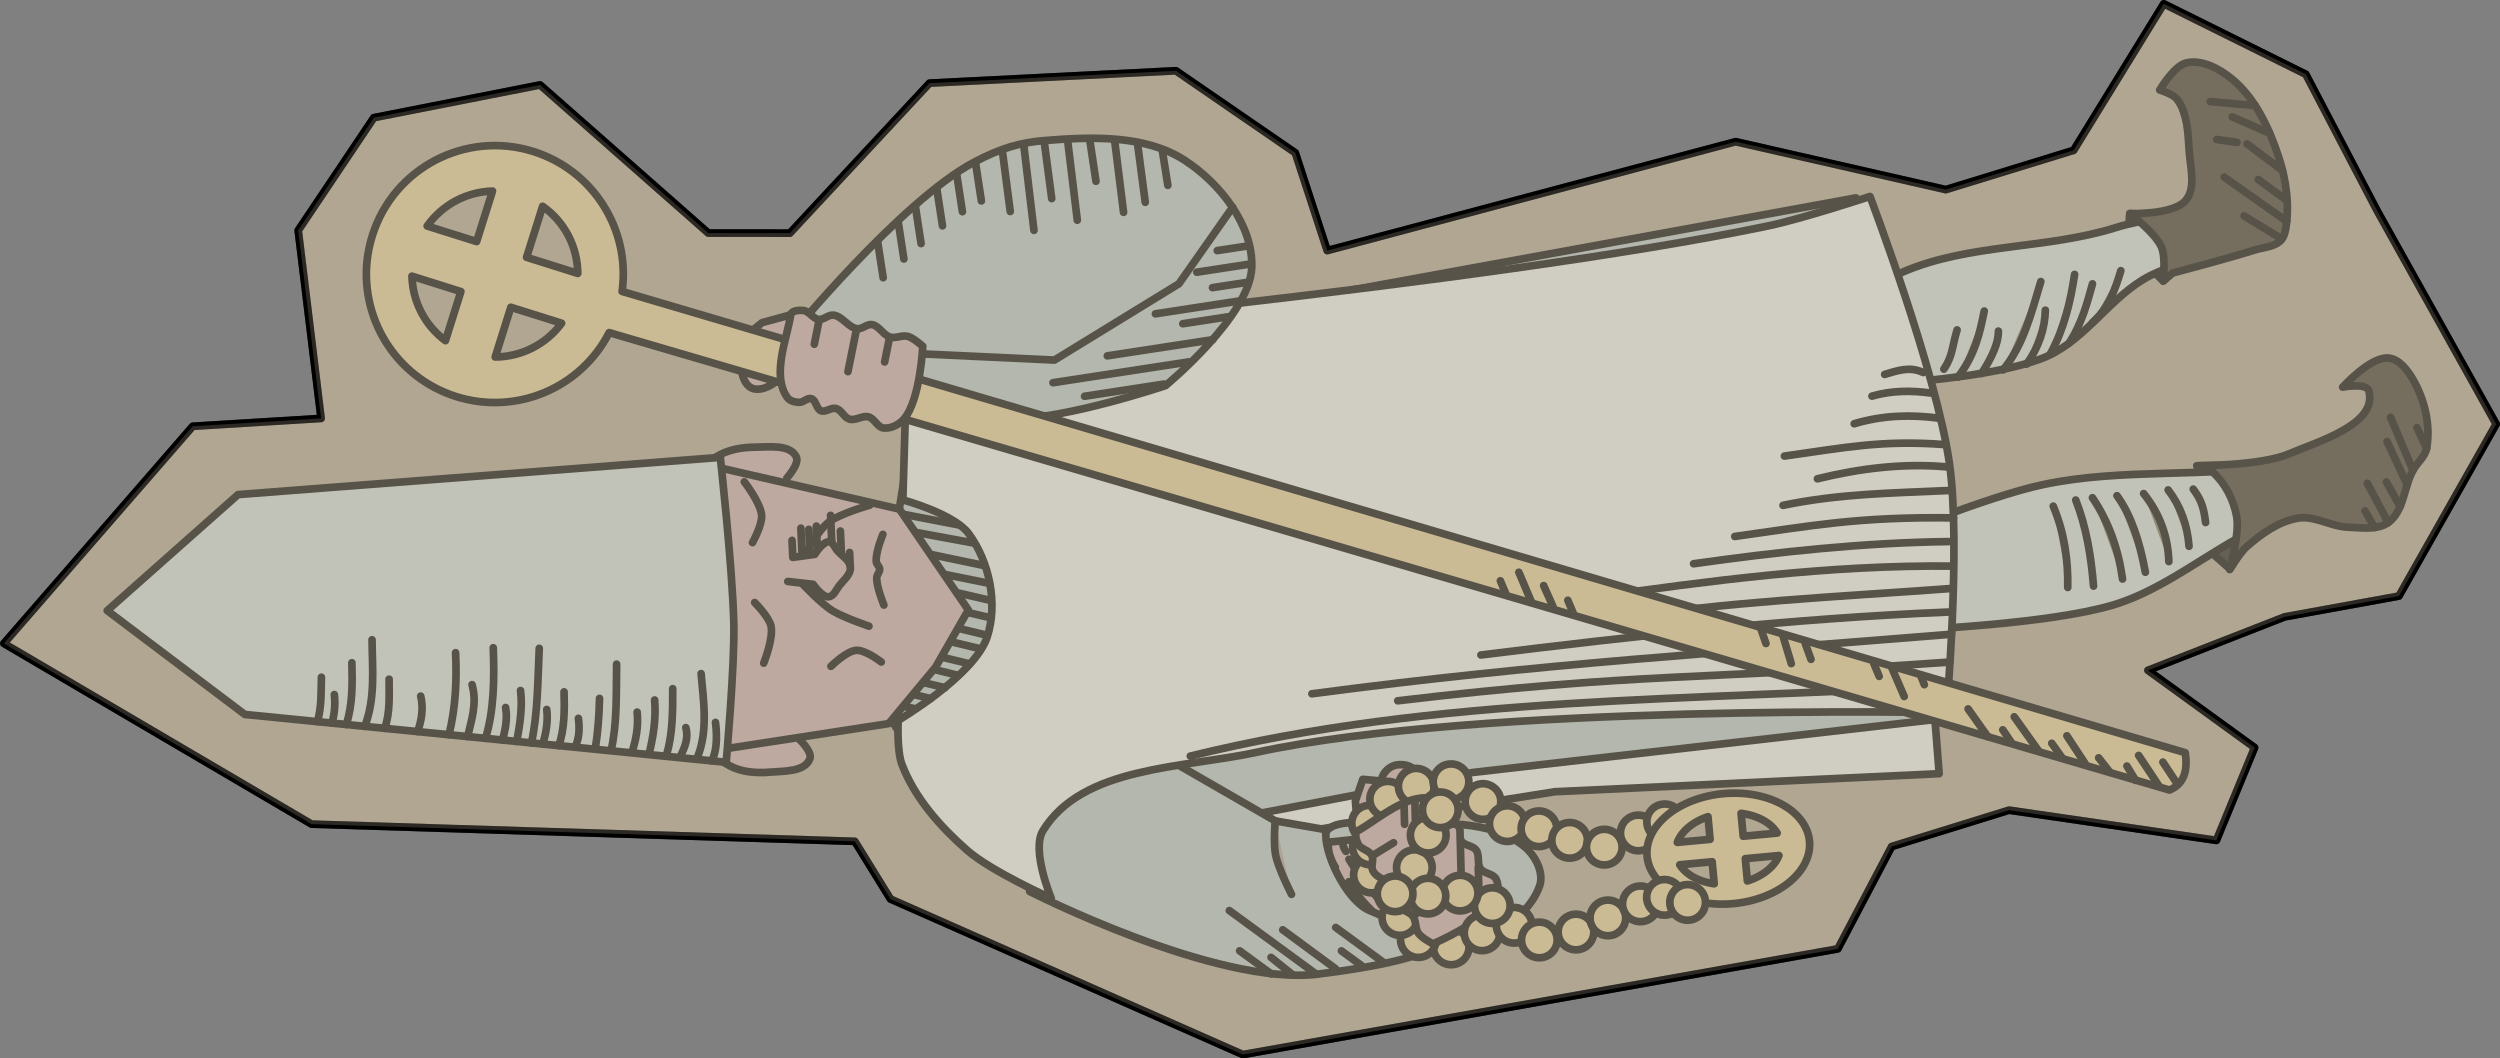 <?xml version="1.0" encoding="UTF-8" standalone="no"?>
<!-- Created with Inkscape (http://www.inkscape.org/) -->

<svg
   width="81.498mm"
   height="34.502mm"
   viewBox="0 0 81.498 34.502"
   version="1.1"
   id="svg5"
   inkscape:version="1.2.2 (b0a8486541, 2022-12-01)"
   sodipodi:docname="dead_exorcist.svg"
   xmlns:inkscape="http://www.inkscape.org/namespaces/inkscape"
   xmlns:sodipodi="http://sodipodi.sourceforge.net/DTD/sodipodi-0.dtd"
   xmlns="http://www.w3.org/2000/svg"
   xmlns:svg="http://www.w3.org/2000/svg">
  <rect x="0" y="0" width="81.498" height="34.502" fill="#808080" stroke="none"/>
  <sodipodi:namedview
     id="namedview7"
     pagecolor="#4d4d4d"
     bordercolor="#666666"
     borderopacity="1.0"
     inkscape:pageshadow="2"
     inkscape:pageopacity="0"
     inkscape:pagecheckerboard="false"
     inkscape:document-units="mm"
     showgrid="false"
     inkscape:zoom="0.56569164"
     inkscape:cx="167.05214"
     inkscape:cy="155.56178"
     inkscape:window-width="956"
     inkscape:window-height="1037"
     inkscape:window-x="960"
     inkscape:window-y="0"
     inkscape:window-maximized="1"
     inkscape:current-layer="layer1"
     inkscape:showpageshadow="2"
     inkscape:deskcolor="#4d4d4d" />
  <defs
     id="defs2" />
  <g
     inkscape:label="Layer 1"
     inkscape:groupmode="layer"
     id="layer1"
     transform="translate(107.205,-107.549)">
    <g
       id="g254552-0"
       transform="rotate(-95.327,-42.23,67.076)">
      <path
         style="opacity:1;fill:#b0a693;fill-opacity:1;stroke:#000000;stroke-width:0.25;stroke-linecap:round;stroke-linejoin:round;stroke-dasharray:none;stroke-opacity:1"
         d="m -97.816,78.363 -5.287,-3.678 -0.329,-3.77 -1.322,-4.601 -2.832,3.228 -2.895,-1.521 1.608,-6.64 -0.825,-3.918 -3.158,-2.058 -1.631,-19.632 6.114,-10.965 1.981,-0.984 2.203,-17.581 6.796,-9.44 6.477,6.786 -0.133,4.191 6.172,-0.174 3.43,2.797 0.559,5.494 -5.317,5.012 -0.249,2.647 4.446,4.988 -0.344,8.034 -3.024,3.626 -3.271,0.741 2.299,13.587 -2.192,6.675 0.889,4.269 4.483,3.369 -2.718,4.397 -4.675,1.916 z"
         id="path251247-0"
         sodipodi:nodetypes="cccccccccccccccccccccccccccccccc" />
      <path
         style="fill:#f0f5f5;fill-opacity:1;stroke:#000000;stroke-width:0.25;stroke-linecap:round;stroke-linejoin:round;stroke-dasharray:none;stroke-opacity:1"
         d="m -102.053,59.307 -5.424,-0.082 0.577,-12.533 -0.888,-13.699 -0.832,-3.292 5.924,-1.078"
         id="path209771-4" />
      <path
         style="fill:#1d1a16;fill-opacity:1;stroke:#000000;stroke-width:0.25;stroke-linecap:round;stroke-linejoin:round;stroke-dasharray:none;stroke-opacity:1"
         d="m -101.715,69.284 0.692,-0.649 2.326,-0.29 0.429,0.25 -0.138,1.839 -1.635,0.44 c -0.537,-0.529 -1.004,-1.119 -1.674,-1.589 z"
         id="path189644-1"
         sodipodi:nodetypes="ccccccc" />
      <path
         style="fill:#d2e0e0;fill-opacity:1;stroke:#000000;stroke-width:0.25;stroke-linecap:round;stroke-linejoin:round;stroke-dasharray:none;stroke-opacity:1"
         d="m -102.734,58.881 c 0,0 -0.22,4.365 0.203,6.487 0.45,2.255 2.178,4.166 2.449,6.45 0.099,0.834 -0.72,1.762 -0.319,2.5 0.421,0.774 1.503,1.188 2.383,1.143 0.441,-0.023 1.361,-0.317 1.13,-0.693 -0.565,-0.92 -1.517,-2.082 -1.609,-3.339 -0.194,-2.644 0.393,-5.318 0.089,-7.952 -0.22,-1.909 -1.375,-5.597 -1.375,-5.597"
         id="path189646-3"
         sodipodi:nodetypes="caaaassac" />
      <path
         style="fill:#1d1a16;fill-opacity:1;stroke:#000000;stroke-width:0.25;stroke-linecap:round;stroke-linejoin:round;stroke-dasharray:none;stroke-opacity:1"
         d="m -89.873,67.107 c 0,0 -0.223,-0.052 -0.335,-0.041 -0.438,0.042 -0.863,0.208 -1.255,0.408 -0.259,0.132 -0.703,0.513 -0.703,0.513 l 0.817,1.007 1.324,-0.737 z"
         id="path189648-2"
         sodipodi:nodetypes="caacccc" />
      <path
         style="fill:#d2e0e0;fill-opacity:1;stroke:#000000;stroke-width:0.25;stroke-linecap:round;stroke-linejoin:round;stroke-dasharray:none;stroke-opacity:1"
         d="m -94.675,59.526 c 0,0 -0.064,3.069 0.428,4.489 0.463,1.335 1.772,2.25 2.295,3.562 0.546,1.373 0.817,4.357 0.817,4.357 0,0 2.592,0.073 3.691,-0.506 0.759,-0.401 2.067,-1.12 1.73,-1.91 -0.479,-1.123 -2.684,0.625 -3.661,-0.107 -0.785,-0.588 -0.703,-1.839 -0.911,-2.797 -0.499,-2.304 -0.068,-4.785 -0.791,-7.029 -0.425,-1.321 -2.036,-3.631 -2.036,-3.631"
         id="path189650-1"
         sodipodi:nodetypes="caacaaaaac" />
      <path
         style="fill:#3b352b;fill-opacity:1;stroke:#000000;stroke-width:0.25;stroke-linecap:round;stroke-linejoin:round;stroke-dasharray:none;stroke-opacity:1"
         d="m -99.064,75.523 c -0.521,-0.351 -1.304,-0.418 -1.621,-0.961 -0.222,-0.381 -0.084,-0.885 -0.029,-1.323 0.069,-0.547 0.484,-1.043 0.445,-1.593 -0.046,-0.639 -0.399,-1.239 -0.775,-1.757 -0.181,-0.249 -0.687,-0.616 -0.687,-0.616 0,0 1.125,0.438 1.705,0.386 0.541,-0.048 1.101,-0.267 1.5,-0.635 0.14,-0.129 0.265,-0.507 0.265,-0.507 0,0 -0.198,2.054 0.102,3.013 0.331,1.06 0.708,2.985 1.803,2.801 0.284,-0.048 0.204,-0.84 0.204,-0.84 0,0 0.904,0.985 0.809,1.564 -0.057,0.348 -0.44,0.586 -0.759,0.736 -0.695,0.325 -1.551,0.448 -2.29,0.241 -0.271,-0.076 -0.439,-0.353 -0.672,-0.51 z"
         id="path189652-5"
         sodipodi:nodetypes="aaaaacaacaacaaaa" />
      <path
         style="fill:#3b352b;fill-opacity:1;stroke:#000000;stroke-width:0.25;stroke-linecap:round;stroke-linejoin:round;stroke-dasharray:none;stroke-opacity:1"
         d="m -90.873,72.112 c -0.131,-0.036 -0.269,-0.099 -0.351,-0.208 -0.174,-0.234 -0.149,-0.564 -0.21,-0.849 -0.195,-0.907 -0.5,-2.737 -0.5,-2.737 l -0.232,-0.33 c 0,0 0.753,0.159 1.103,0.047 0.479,-0.153 1.19,-0.927 1.19,-0.927 0,0 -0.18,1.403 0.253,1.85 0.367,0.379 1.032,0.257 1.559,0.266 0.591,0.01 1.257,0.076 1.757,-0.239 0.18,-0.113 0.351,-0.533 0.351,-0.533 0,0 0.742,0.536 0.799,0.945 0.071,0.512 -0.279,1.043 -0.64,1.414 -0.696,0.713 -1.72,1.077 -2.691,1.3 -0.776,0.178 -1.62,0.214 -2.388,0.004 z"
         id="path189654-9"
         sodipodi:nodetypes="aaaccscaaacaaaa" />
      <path
         style="fill:#b6c9c9;fill-opacity:1;stroke:#000000;stroke-width:0.25;stroke-linecap:round;stroke-linejoin:round;stroke-dasharray:none;stroke-opacity:1"
         d="m -99.226,59.799 -2.552,0.197 -3.932,-0.888 -0.316,-15.023 -1.011,-10.419 1.523,-6.794 2.795,-1.416 4.991,0.303 6.468,1.671 1.222,13.763 1.502,17.072 -5.921,1.448 -1.41,-0.038"
         id="path189656-9"
         sodipodi:nodetypes="ccccccccccccc" />
      <path
         style="fill:#b6c9c9;fill-opacity:1;stroke:#000000;stroke-width:0.25;stroke-linecap:round;stroke-linejoin:round;stroke-dasharray:none;stroke-opacity:1"
         d="m -111.582,42.186 c -0.165,1.35 0.433,3.146 1.663,3.727 0.412,0.195 0.997,-0.04 1.32,-0.362 1.015,-1.017 1.017,-2.728 1.134,-4.16 0.064,-0.78 0.491,-2.162 -0.241,-2.336 -0.652,-0.155 -2.65,1.562 -2.65,1.562 0,0 -1.145,0.91 -1.226,1.569 z"
         id="path189676-1"
         sodipodi:nodetypes="aaaasca" />
      <path
         style="fill:#caadae;fill-opacity:1;stroke:#000000;stroke-width:0.25;stroke-linecap:round;stroke-linejoin:round;stroke-dasharray:none;stroke-opacity:1"
         d="m -107.618,40.184 1.021,0.009 0.681,0.307 -0.109,0.584 -0.69,0.062 -0.573,-0.247"
         id="path189700-4" />
      <path
         style="fill:#caadae;fill-opacity:1;stroke:#000000;stroke-width:0.25;stroke-linecap:round;stroke-linejoin:round;stroke-dasharray:none;stroke-opacity:1"
         d="m -110.342,41.362 c -0.317,-1.115 -0.444,-2.258 -0.568,-3.401 l 3.306,-0.694 c -0.276,0.891 -0.259,1.884 -0.234,2.88"
         id="path189708-9"
         sodipodi:nodetypes="cccc" />
      <path
         style="fill:#caadae;fill-opacity:1;stroke:#000000;stroke-width:0.25;stroke-linecap:round;stroke-linejoin:round;stroke-dasharray:none;stroke-opacity:1"
         d="m -110.401,41.068 c 0.608,-0.481 1.239,-0.923 1.932,-1.259"
         id="path189710-1"
         sodipodi:nodetypes="cc" />
      <path
         style="fill:#caadae;fill-opacity:1;stroke:#000000;stroke-width:0.25;stroke-linecap:round;stroke-linejoin:round;stroke-dasharray:none;stroke-opacity:1"
         d="m -110.503,40.652 c 0.402,-0.365 0.835,-0.712 1.307,-0.914"
         id="path189712-0"
         sodipodi:nodetypes="cc" />
      <path
         style="fill:#caadae;fill-opacity:1;stroke:#000000;stroke-width:0.25;stroke-linecap:round;stroke-linejoin:round;stroke-dasharray:none;stroke-opacity:1"
         d="m -107.851,39.199 c -0.314,-0.068 -0.581,0.016 -0.835,0.142"
         id="path189714-7"
         sodipodi:nodetypes="cc" />
      <path
         style="fill:#caadae;fill-opacity:1;stroke:#000000;stroke-width:0.25;stroke-linecap:round;stroke-linejoin:round;stroke-dasharray:none;stroke-opacity:1"
         d="m -107.864,39.67 c -0.148,-0.027 -0.253,0.007 -0.34,0.066"
         id="path189716-5"
         sodipodi:nodetypes="cc" />
      <path
         style="fill:#b6c9c9;fill-opacity:1;stroke:#000000;stroke-width:0.25;stroke-linecap:round;stroke-linejoin:round;stroke-dasharray:none;stroke-opacity:1"
         d="m -108.548,29.348 c 0,0 -3.661,5.78 -3.555,9.117 0.116,3.654 0.579,3.827 0.579,3.827 0,0 0.609,-0.602 1.328,-1.967 0.383,-0.728 2.051,-1.35 2.754,-1.169 l 0.443,-1.626 2.547,-3.599 c -0.633,-1.983 -0.138,-4.667 -4.096,-4.582 z"
         id="path189740-8"
         sodipodi:nodetypes="cscscccc" />
      <path
         style="fill:#caadae;fill-opacity:1;stroke:#000000;stroke-width:0.25;stroke-linecap:round;stroke-linejoin:round;stroke-dasharray:none;stroke-opacity:1"
         d="m -105.78,41.215 c -0.14,-0.119 -0.34,-0.148 -0.52,-0.181 -0.134,-0.024 -0.288,-0.076 -0.408,-0.011 -0.197,0.107 -0.357,0.348 -0.352,0.573 0.004,0.19 0.158,0.373 0.319,0.473 0.278,0.172 0.69,0.294 0.971,0.129 0.171,-0.101 0.23,-0.356 0.219,-0.555 -0.009,-0.161 -0.106,-0.322 -0.228,-0.427 z"
         id="path189718-7"
         sodipodi:nodetypes="aaaaaaaa" />
      <circle
         style="fill:#e6d199;fill-opacity:1;stroke:#000000;stroke-width:0.25;stroke-linecap:round;stroke-linejoin:round;stroke-dasharray:none;stroke-opacity:1"
         id="circle213298-0"
         cx="-109.048"
         cy="40.491"
         r="0.581" />
      <circle
         style="fill:#e6d199;fill-opacity:1;stroke:#000000;stroke-width:0.25;stroke-linecap:round;stroke-linejoin:round;stroke-dasharray:none;stroke-opacity:1"
         id="circle213322-4"
         cx="-108.136"
         cy="40.544"
         r="0.581" />
      <circle
         style="fill:#e6d199;fill-opacity:1;stroke:#000000;stroke-width:0.25;stroke-linecap:round;stroke-linejoin:round;stroke-dasharray:none;stroke-opacity:1"
         id="circle213324-8"
         cx="-107.36"
         cy="40.589"
         r="0.581" />
      <circle
         style="fill:#e6d199;fill-opacity:1;stroke:#000000;stroke-width:0.25;stroke-linecap:round;stroke-linejoin:round;stroke-dasharray:none;stroke-opacity:1"
         id="circle213326-0"
         cx="-106.637"
         cy="41.248"
         r="0.581" />
      <circle
         style="fill:#e6d199;fill-opacity:1;stroke:#000000;stroke-width:0.25;stroke-linecap:round;stroke-linejoin:round;stroke-dasharray:none;stroke-opacity:1"
         id="circle213328-4"
         cx="-106.302"
         cy="42.214"
         r="0.581" />
      <circle
         style="fill:#e6d199;fill-opacity:1;stroke:#000000;stroke-width:0.25;stroke-linecap:round;stroke-linejoin:round;stroke-dasharray:none;stroke-opacity:1"
         id="circle214668-2"
         cx="-106.262"
         cy="43.356"
         r="0.581" />
      <circle
         style="fill:#e6d199;fill-opacity:1;stroke:#000000;stroke-width:0.25;stroke-linecap:round;stroke-linejoin:round;stroke-dasharray:none;stroke-opacity:1"
         id="circle214690-9"
         cx="-111.623"
         cy="42.861"
         r="0.581" />
      <circle
         style="fill:#e6d199;fill-opacity:1;stroke:#000000;stroke-width:0.25;stroke-linecap:round;stroke-linejoin:round;stroke-dasharray:none;stroke-opacity:1"
         id="circle214692-6"
         cx="-111.287"
         cy="41.818"
         r="0.581" />
      <circle
         style="fill:#e6d199;fill-opacity:1;stroke:#000000;stroke-width:0.25;stroke-linecap:round;stroke-linejoin:round;stroke-dasharray:none;stroke-opacity:1"
         id="circle214694-1"
         cx="-110.514"
         cy="41.286"
         r="0.581" />
      <path
         style="fill:#caadae;fill-opacity:1;stroke:#000000;stroke-width:0.25;stroke-linecap:round;stroke-linejoin:round;stroke-dasharray:none;stroke-opacity:1"
         d="m -110.281,44.405 c -0.665,-0.468 -1.188,-2.129 -1.188,-2.129 0,0 0.218,-0.337 0.384,-0.436 0.167,-0.099 0.402,-0.027 0.569,-0.127 0.205,-0.123 0.248,-0.446 0.466,-0.544 0.151,-0.068 0.344,0.07 0.498,0.008 0.277,-0.111 0.36,-0.517 0.637,-0.627 0.156,-0.062 0.347,0.074 0.503,0.012 0.18,-0.072 0.229,-0.344 0.41,-0.411 0.136,-0.05 0.375,-0.098 0.433,0.035 0.307,0.708 1.114,1.736 0.795,2.574 -0.053,0.141 -0.203,0.213 -0.337,0.255 -0.131,0.041 -0.294,-0.089 -0.411,-0.016 -0.143,0.089 -0.068,0.362 -0.204,0.461 -0.134,0.098 -0.35,-0.029 -0.494,0.053 -0.163,0.093 -0.174,0.356 -0.336,0.451 -0.179,0.106 -0.437,-0.018 -0.618,0.084 -0.177,0.1 -0.193,0.404 -0.383,0.476 -0.229,0.087 -0.525,0.021 -0.726,-0.12 z"
         id="path189720-0"
         sodipodi:nodetypes="scaaaaaaassaaaaaaass" />
      <path
         style="fill:#caadae;fill-opacity:1;stroke:#000000;stroke-width:0.25;stroke-linecap:round;stroke-linejoin:round;stroke-dasharray:none;stroke-opacity:1"
         d="m -110.492,41.73 0.355,0.723"
         id="path189722-4" />
      <path
         style="fill:#caadae;fill-opacity:1;stroke:#000000;stroke-width:0.25;stroke-linecap:round;stroke-linejoin:round;stroke-dasharray:none;stroke-opacity:1"
         d="m -109.509,41.212 0.61,1.241"
         id="path189724-2" />
      <path
         style="fill:#caadae;fill-opacity:1;stroke:#000000;stroke-width:0.25;stroke-linecap:round;stroke-linejoin:round;stroke-dasharray:none;stroke-opacity:1"
         d="m -108.416,40.597 0.349,0.71"
         id="path189726-2" />
      <path
         style="fill:#caadae;fill-opacity:1;stroke:#000000;stroke-width:0.25;stroke-linecap:round;stroke-linejoin:round;stroke-dasharray:none;stroke-opacity:1"
         d="m -106.853,41.763 -0.649,-0.044"
         id="path189728-2" />
      <path
         style="fill:#caadae;fill-opacity:1;stroke:#000000;stroke-width:0.25;stroke-linecap:round;stroke-linejoin:round;stroke-dasharray:none;stroke-opacity:1"
         d="M -106.781,42.125 -108.001,42.043"
         id="path189730-0" />
      <path
         style="fill:#caadae;fill-opacity:1;stroke:#000000;stroke-width:0.25;stroke-linecap:round;stroke-linejoin:round;stroke-dasharray:none;stroke-opacity:1"
         d="m -106.781,42.622 -0.629,-0.042"
         id="path189732-5" />
      <path
         style="fill:#caadae;fill-opacity:1;stroke:#000000;stroke-width:0.25;stroke-linecap:round;stroke-linejoin:round;stroke-dasharray:none;stroke-opacity:1"
         d="m -107.513,42.965 -0.659,-0.044"
         id="path189734-5" />
      <path
         style="fill:#caadae;fill-opacity:1;stroke:#000000;stroke-width:0.25;stroke-linecap:round;stroke-linejoin:round;stroke-dasharray:none;stroke-opacity:1"
         d="m -108.181,43.479 -1.131,-0.076"
         id="path189736-2" />
      <path
         style="fill:#caadae;fill-opacity:1;stroke:#000000;stroke-width:0.25;stroke-linecap:round;stroke-linejoin:round;stroke-dasharray:none;stroke-opacity:1"
         d="m -109.114,43.982 -0.64,-0.043"
         id="path189738-9" />
      <path
         style="fill:#aa9f99;fill-opacity:1;stroke:#000000;stroke-width:0.25;stroke-linecap:round;stroke-linejoin:round;stroke-dasharray:none;stroke-opacity:1"
         d="m -106.999,37.529 c 0,0 -0.736,-0.128 -1.103,-0.089 -0.461,0.048 -1.332,0.398 -1.332,0.398"
         id="path189742-0"
         sodipodi:nodetypes="csc" />
      <path
         style="fill:#757057;fill-opacity:1;stroke:#000000;stroke-width:0.25;stroke-linecap:round;stroke-linejoin:round;stroke-dasharray:none;stroke-opacity:1"
         d="m -111.92,40.615 1.277,-1.442"
         id="path189976-2" />
      <path
         style="fill:#757057;fill-opacity:1;stroke:#000000;stroke-width:0.25;stroke-linecap:round;stroke-linejoin:round;stroke-dasharray:none;stroke-opacity:1"
         d="m -111.962,39.899 0.542,-0.612"
         id="path189978-8" />
      <path
         style="fill:#757057;fill-opacity:1;stroke:#000000;stroke-width:0.25;stroke-linecap:round;stroke-linejoin:round;stroke-dasharray:none;stroke-opacity:1"
         d="m -112.081,38.379 2.309,-2.608"
         id="path189980-3" />
      <path
         style="fill:#757057;fill-opacity:1;stroke:#000000;stroke-width:0.25;stroke-linecap:round;stroke-linejoin:round;stroke-dasharray:none;stroke-opacity:1"
         d="m -111.958,36.942 0.849,-0.959"
         id="path189982-8" />
      <circle
         style="fill:#e6d199;fill-opacity:1;stroke:#000000;stroke-width:0.25;stroke-linecap:round;stroke-linejoin:round;stroke-dasharray:none;stroke-opacity:1"
         id="circle214670-0"
         cx="-107"
         cy="44.333"
         r="0.581" />
      <circle
         style="fill:#e6d199;fill-opacity:1;stroke:#000000;stroke-width:0.25;stroke-linecap:round;stroke-linejoin:round;stroke-dasharray:none;stroke-opacity:1"
         id="circle214672-4"
         cx="-107.791"
         cy="45.056"
         r="0.581" />
      <circle
         style="fill:#e6d199;fill-opacity:1;stroke:#000000;stroke-width:0.25;stroke-linecap:round;stroke-linejoin:round;stroke-dasharray:none;stroke-opacity:1"
         id="circle214674-0"
         cx="-108.054"
         cy="46.068"
         r="0.581" />
      <circle
         style="fill:#e6d199;fill-opacity:1;stroke:#000000;stroke-width:0.25;stroke-linecap:round;stroke-linejoin:round;stroke-dasharray:none;stroke-opacity:1"
         id="circle214676-9"
         cx="-108.523"
         cy="47.029"
         r="0.581" />
      <circle
         style="fill:#e6d199;fill-opacity:1;stroke:#000000;stroke-width:0.25;stroke-linecap:round;stroke-linejoin:round;stroke-dasharray:none;stroke-opacity:1"
         id="circle214678-1"
         cx="-108.848"
         cy="48.133"
         r="0.581" />
      <circle
         style="fill:#e6d199;fill-opacity:1;stroke:#000000;stroke-width:0.25;stroke-linecap:round;stroke-linejoin:round;stroke-dasharray:none;stroke-opacity:1"
         id="circle214682-9"
         cx="-108.491"
         cy="49.28"
         r="0.581" />
      <circle
         style="fill:#e6d199;fill-opacity:1;stroke:#000000;stroke-width:0.25;stroke-linecap:round;stroke-linejoin:round;stroke-dasharray:none;stroke-opacity:1"
         id="circle214684-6"
         cx="-108.21"
         cy="50.169"
         r="0.581" />
      <circle
         style="fill:#e6d199;fill-opacity:1;stroke:#000000;stroke-width:0.25;stroke-linecap:round;stroke-linejoin:round;stroke-dasharray:none;stroke-opacity:1"
         id="circle214688-2"
         cx="-111.26"
         cy="43.907"
         r="0.581" />
      <circle
         style="fill:#e6d199;fill-opacity:1;stroke:#000000;stroke-width:0.25;stroke-linecap:round;stroke-linejoin:round;stroke-dasharray:none;stroke-opacity:1"
         id="circle214696-5"
         cx="-108.939"
         cy="41.906"
         r="0.581" />
      <circle
         style="fill:#e6d199;fill-opacity:1;stroke:#000000;stroke-width:0.25;stroke-linecap:round;stroke-linejoin:round;stroke-dasharray:none;stroke-opacity:1"
         id="circle214698-4"
         cx="-107.926"
         cy="42.455"
         r="0.581" />
      <circle
         style="fill:#e6d199;fill-opacity:1;stroke:#000000;stroke-width:0.25;stroke-linecap:round;stroke-linejoin:round;stroke-dasharray:none;stroke-opacity:1"
         id="circle214700-4"
         cx="-107.14"
         cy="42.923"
         r="0.581" />
      <circle
         style="fill:#e6d199;fill-opacity:1;stroke:#000000;stroke-width:0.25;stroke-linecap:round;stroke-linejoin:round;stroke-dasharray:none;stroke-opacity:1"
         id="circle214702-9"
         cx="-111.111"
         cy="44.971"
         r="0.581" />
      <circle
         style="fill:#e6d199;fill-opacity:1;stroke:#000000;stroke-width:0.25;stroke-linecap:round;stroke-linejoin:round;stroke-dasharray:none;stroke-opacity:1"
         id="circle214706-9"
         cx="-111.664"
         cy="45.744"
         r="0.581" />
      <circle
         style="fill:#e6d199;fill-opacity:1;stroke:#000000;stroke-width:0.25;stroke-linecap:round;stroke-linejoin:round;stroke-dasharray:none;stroke-opacity:1"
         id="circle214708-3"
         cx="-111.517"
         cy="46.957"
         r="0.581" />
      <circle
         style="fill:#e6d199;fill-opacity:1;stroke:#000000;stroke-width:0.25;stroke-linecap:round;stroke-linejoin:round;stroke-dasharray:none;stroke-opacity:1"
         id="circle214710-6"
         cx="-111.156"
         cy="48.035"
         r="0.581" />
      <circle
         style="fill:#e6d199;fill-opacity:1;stroke:#000000;stroke-width:0.25;stroke-linecap:round;stroke-linejoin:round;stroke-dasharray:none;stroke-opacity:1"
         id="circle214712-0"
         cx="-110.798"
         cy="49.133"
         r="0.581" />
      <path
         id="path216146-2"
         style="fill:#e6d199;fill-opacity:1;stroke:#000000;stroke-width:0.25;stroke-linecap:round;stroke-linejoin:round;stroke-dasharray:none;stroke-opacity:1"
         d="m -109.272,49.494 a 1.799,2.659 0 0 0 -1.8,2.659 1.799,2.659 0 0 0 1.8,2.658 1.799,2.659 0 0 0 1.799,-2.658 1.799,2.659 0 0 0 -1.799,-2.659 z m 0.357,1.024 a 1.163,1.718 0 0 1 0.741,1.073 h -0.741 z m -0.734,0.011 v 1.061 h -0.721 a 1.163,1.718 0 0 1 0.721,-1.061 z m -0.73,2.146 h 0.73 v 1.101 a 1.163,1.718 0 0 1 -0.73,-1.101 z m 1.464,0 h 0.749 a 1.163,1.718 0 0 1 -0.749,1.111 z" />
      <circle
         style="fill:#e6d199;fill-opacity:1;stroke:#000000;stroke-width:0.25;stroke-linecap:round;stroke-linejoin:round;stroke-dasharray:none;stroke-opacity:1"
         id="circle214714-5"
         cx="-110.66"
         cy="49.935"
         r="0.581" />
      <path
         style="fill:#757057;fill-opacity:1;stroke:#000000;stroke-width:0.25;stroke-linecap:round;stroke-linejoin:round;stroke-dasharray:none;stroke-opacity:1"
         d="m -111.982,39.042 1.423,-1.596"
         id="path231134-9"
         sodipodi:nodetypes="cc" />
      <path
         style="fill:#757057;fill-opacity:1;stroke:#000000;stroke-width:0.25;stroke-linecap:round;stroke-linejoin:round;stroke-dasharray:none;stroke-opacity:1"
         d="m -112.021,37.605 0.603,-0.622"
         id="path231136-4"
         sodipodi:nodetypes="cc" />
      <path
         style="fill:#f0f5f5;fill-opacity:1;stroke:#000000;stroke-width:0.25;stroke-linecap:round;stroke-linejoin:round;stroke-dasharray:none;stroke-opacity:1"
         d="m -105.517,59.644 c 0,0 1.701,-15.048 0.8,-22.509 -0.297,-2.456 0.081,-5.696 -1.902,-7.175 -0.591,-0.441 -2.212,0.066 -2.212,0.066 0,0 1.046,-1.861 1.81,-2.584 0.85,-0.805 1.854,-1.539 2.981,-1.856 0.463,-0.13 1.444,0.012 1.444,0.012 0,0 1.222,2.607 2.434,3.139 1.047,0.459 2.44,0.304 3.418,-0.288 0.686,-0.416 1.291,-2.032 1.291,-2.032 l 5.243,0.644 c 0,0 -0.027,18.889 1.028,28.255 0.13,1.15 0.649,3.41 0.649,3.41 0,0 -5.909,1.637 -8.946,1.773 -2.691,0.121 -8.037,-0.854 -8.037,-0.854 z"
         id="path208345-3"
         sodipodi:nodetypes="csacaacaaccscscc" />
      <path
         style="fill:#caadae;fill-opacity:1;stroke:#000000;stroke-width:0.25;stroke-linecap:round;stroke-linejoin:round;stroke-dasharray:none;stroke-opacity:1"
         d="m -94.393,22.718 c 0,0 0.421,0.458 0.656,0.37 0.435,-0.164 0.402,-0.849 0.441,-1.307 0.038,-0.436 0.003,-0.91 -0.201,-1.299 -0.097,-0.185 -0.245,-0.418 -0.455,-0.433 -0.238,-0.017 -0.296,0.322 -0.296,0.322"
         id="path189768-5"
         sodipodi:nodetypes="caaasc" />
      <path
         style="fill:#caadae;fill-opacity:1;stroke:#000000;stroke-width:0.25;stroke-linecap:round;stroke-linejoin:round;stroke-dasharray:none;stroke-opacity:1"
         d="m -102.887,22.31 c 0,0 -0.463,0.416 -0.688,0.305 -0.417,-0.205 -0.318,-0.884 -0.314,-1.343 0.004,-0.438 0.084,-0.906 0.324,-1.274 0.114,-0.174 0.284,-0.393 0.494,-0.388 0.238,0.005 0.264,0.349 0.264,0.349"
         id="path189774-1"
         sodipodi:nodetypes="caaasc" />
      <path
         style="fill:#caadae;fill-opacity:1;stroke:#000000;stroke-width:0.25;stroke-linecap:round;stroke-linejoin:round;stroke-dasharray:none;stroke-opacity:1"
         d="m -103.005,19.73 0.333,5.55 1.69,1.692 1.755,1.237 3.484,-1.934 1.887,-5.715"
         id="path189770-7" />
      <path
         style="fill:none;fill-opacity:1;stroke:#000000;stroke-width:0.25;stroke-linecap:round;stroke-linejoin:round;stroke-dasharray:none;stroke-opacity:1"
         d="m -96.385,21.407 c 0,0 0.547,0.374 0.857,0.379 0.408,0.007 1.139,-0.461 1.139,-0.461"
         id="path189808-4"
         sodipodi:nodetypes="cac" />
      <path
         style="fill:none;fill-opacity:1;stroke:#000000;stroke-width:0.25;stroke-linecap:round;stroke-linejoin:round;stroke-dasharray:none;stroke-opacity:1"
         d="m -98.337,21.296 c 0,0 -0.509,0.425 -0.817,0.46 -0.405,0.046 -1.178,-0.35 -1.178,-0.35"
         id="path189812-1"
         sodipodi:nodetypes="cac" />
      <path
         style="fill:#caadae;fill-opacity:1;stroke:#000000;stroke-width:0.25;stroke-linecap:round;stroke-linejoin:round;stroke-dasharray:none;stroke-opacity:1"
         d="m -97.754,22.434 -0.169,0.815 c 0,0 -0.445,0.248 -0.452,0.463 -0.005,0.165 0.202,0.262 0.323,0.375 0.171,0.16 0.328,0.413 0.562,0.422 0.237,0.009 0.407,-0.246 0.601,-0.383 0.103,-0.072 0.282,-0.106 0.3,-0.231 0.029,-0.205 -0.367,-0.503 -0.367,-0.503 l -0.031,-0.722 0.555,0.027"
         id="path189816-6"
         sodipodi:nodetypes="ccaaaaaccc" />
      <path
         style="fill:#caadae;fill-opacity:1;stroke:#000000;stroke-width:0.25;stroke-linecap:round;stroke-linejoin:round;stroke-dasharray:none;stroke-opacity:1"
         d="m -96.895,22.981 0.833,0.04"
         id="path189818-9"
         sodipodi:nodetypes="cc" />
      <path
         style="fill:#caadae;fill-opacity:1;stroke:#000000;stroke-width:0.25;stroke-linecap:round;stroke-linejoin:round;stroke-dasharray:none;stroke-opacity:1"
         d="m -96.812,23.492 0.769,0.037"
         id="path189820-4"
         sodipodi:nodetypes="cc" />
      <path
         style="fill:#caadae;fill-opacity:1;stroke:#000000;stroke-width:0.25;stroke-linecap:round;stroke-linejoin:round;stroke-dasharray:none;stroke-opacity:1"
         d="m -96.562,23.983 0.825,0.04"
         id="path189822-2"
         sodipodi:nodetypes="cc" />
      <path
         style="fill:#caadae;fill-opacity:1;stroke:#000000;stroke-width:0.25;stroke-linecap:round;stroke-linejoin:round;stroke-dasharray:none;stroke-opacity:1"
         d="m -97.441,24.508 0.442,0.021"
         id="path189824-2"
         sodipodi:nodetypes="cc" />
      <path
         style="fill:#caadae;fill-opacity:1;stroke:#000000;stroke-width:0.25;stroke-linecap:round;stroke-linejoin:round;stroke-dasharray:none;stroke-opacity:1"
         d="m -97.025,24.259 0.75,0.036"
         id="path189826-6"
         sodipodi:nodetypes="cc" />
      <path
         style="fill:#caadae;fill-opacity:1;stroke:#000000;stroke-width:0.25;stroke-linecap:round;stroke-linejoin:round;stroke-dasharray:none;stroke-opacity:1"
         d="m -96.895,23.237 0.769,0.037"
         id="path189828-4"
         sodipodi:nodetypes="cc" />
      <path
         style="fill:none;fill-opacity:1;stroke:#000000;stroke-width:0.25;stroke-linecap:round;stroke-linejoin:round;stroke-dasharray:none;stroke-opacity:1"
         d="m -97.865,22.895 c 0,0 -0.724,0.553 -0.99,0.921 -0.248,0.342 -0.596,1.118 -0.596,1.118"
         id="path189842-1"
         sodipodi:nodetypes="csc" />
      <path
         style="fill:none;fill-opacity:1;stroke:#000000;stroke-width:0.25;stroke-linecap:round;stroke-linejoin:round;stroke-dasharray:none;stroke-opacity:1"
         d="m -96.927,23.074 c 0,0 0.728,0.491 0.961,0.849 0.266,0.41 0.438,1.399 0.438,1.399"
         id="path189844-2"
         sodipodi:nodetypes="csc" />
      <path
         style="fill:none;fill-opacity:1;stroke:#000000;stroke-width:0.25;stroke-linecap:round;stroke-linejoin:round;stroke-dasharray:none;stroke-opacity:1"
         d="m -98.81,25.482 c 0,0 0.607,-0.188 0.913,-0.148 0.097,0.013 0.169,0.117 0.267,0.121 0.087,0.004 0.158,-0.088 0.244,-0.089 0.308,-0.003 0.873,0.297 0.873,0.297"
         id="path189872-9"
         sodipodi:nodetypes="caaac" />
      <path
         style="fill:#757057;fill-opacity:1;stroke:#000000;stroke-width:0.25;stroke-linecap:round;stroke-linejoin:round;stroke-dasharray:none;stroke-opacity:1"
         d="m -100.131,68.633 c 0.604,-0.012 0.827,-0.129 1.121,-0.3"
         id="path189992-2"
         sodipodi:nodetypes="cc" />
      <path
         style="fill:#757057;fill-opacity:1;stroke:#000000;stroke-width:0.25;stroke-linecap:round;stroke-linejoin:round;stroke-dasharray:none;stroke-opacity:1"
         d="m -100.853,68.023 c 0.716,0.013 1.344,-0.162 1.893,-0.507"
         id="path189994-8"
         sodipodi:nodetypes="cc" />
      <path
         style="fill:#757057;fill-opacity:1;stroke:#000000;stroke-width:0.25;stroke-linecap:round;stroke-linejoin:round;stroke-dasharray:none;stroke-opacity:1"
         d="m -101.287,67.322 c 0.838,0.051 1.596,-0.163 2.283,-0.612"
         id="path189996-8"
         sodipodi:nodetypes="cc" />
      <path
         style="fill:#757057;fill-opacity:1;stroke:#000000;stroke-width:0.25;stroke-linecap:round;stroke-linejoin:round;stroke-dasharray:none;stroke-opacity:1"
         d="m -101.563,66.527 c 0.983,-0.087 1.874,-0.277 2.57,-0.689"
         id="path189998-8"
         sodipodi:nodetypes="cc" />
      <path
         style="fill:#757057;fill-opacity:1;stroke:#000000;stroke-width:0.25;stroke-linecap:round;stroke-linejoin:round;stroke-dasharray:none;stroke-opacity:1"
         d="m -101.714,65.766 c 1.016,-0.046 1.926,-0.29 2.73,-0.731"
         id="path190000-6"
         sodipodi:nodetypes="cc" />
      <path
         style="fill:#757057;fill-opacity:1;stroke:#000000;stroke-width:0.25;stroke-linecap:round;stroke-linejoin:round;stroke-dasharray:none;stroke-opacity:1"
         d="m -101.857,64.803 c 0.976,0.012 1.935,-0.054 2.848,-0.317"
         id="path190002-8"
         sodipodi:nodetypes="cc" />
      <path
         style="fill:#757057;fill-opacity:1;stroke:#000000;stroke-width:0.25;stroke-linecap:round;stroke-linejoin:round;stroke-dasharray:none;stroke-opacity:1"
         d="m -101.822,63.962 c 0.853,0.093 1.735,0.069 2.683,-0.224"
         id="path190004-3"
         sodipodi:nodetypes="cc" />
      <path
         style="fill:#757057;fill-opacity:1;stroke:#000000;stroke-width:0.25;stroke-linecap:round;stroke-linejoin:round;stroke-dasharray:none;stroke-opacity:1"
         d="m -93.299,65.566 c 0.41,0.553 0.991,0.835 1.598,1.078"
         id="path190014-8"
         sodipodi:nodetypes="cc" />
      <path
         style="fill:#757057;fill-opacity:1;stroke:#000000;stroke-width:0.25;stroke-linecap:round;stroke-linejoin:round;stroke-dasharray:none;stroke-opacity:1"
         d="m -93.886,64.754 c 0.631,0.485 1.236,0.697 1.844,0.93"
         id="path190016-3"
         sodipodi:nodetypes="cc" />
      <path
         style="fill:#757057;fill-opacity:1;stroke:#000000;stroke-width:0.25;stroke-linecap:round;stroke-linejoin:round;stroke-dasharray:none;stroke-opacity:1"
         d="m -94.448,63.305 c 0.536,0.461 1.103,0.698 1.694,0.769"
         id="path190018-3"
         sodipodi:nodetypes="cc" />
      <path
         style="fill:#757057;fill-opacity:1;stroke:#000000;stroke-width:0.25;stroke-linecap:round;stroke-linejoin:round;stroke-dasharray:none;stroke-opacity:1"
         d="m -94.566,62.52 c 0.763,0.753 1.777,1.094 2.755,1.494"
         id="path190020-3"
         sodipodi:nodetypes="cc" />
      <path
         style="fill:#757057;fill-opacity:1;stroke:#000000;stroke-width:0.25;stroke-linecap:round;stroke-linejoin:round;stroke-dasharray:none;stroke-opacity:1"
         d="m -94.615,61.814 c 0.476,0.37 0.929,0.644 1.324,0.672"
         id="path190022-8"
         sodipodi:nodetypes="cc" />
      <path
         style="fill:#757057;fill-opacity:1;stroke:#000000;stroke-width:0.25;stroke-linecap:round;stroke-linejoin:round;stroke-dasharray:none;stroke-opacity:1"
         d="m -94.663,61.033 c 0.661,0.62 1.363,0.844 2.066,1.055"
         id="path190024-0"
         sodipodi:nodetypes="cc" />
      <path
         style="fill:#757057;fill-opacity:1;stroke:#000000;stroke-width:0.25;stroke-linecap:round;stroke-linejoin:round;stroke-dasharray:none;stroke-opacity:1"
         d="m -94.362,60.601 c 0.405,0.333 0.742,0.345 1.234,0.549"
         id="path190026-4"
         sodipodi:nodetypes="cc" />
      <path
         style="fill:#757057;fill-opacity:1;stroke:#000000;stroke-width:0.25;stroke-linecap:round;stroke-linejoin:round;stroke-dasharray:none;stroke-opacity:1"
         d="m -94.208,64.091 c 0.804,0.546 1.659,0.825 2.527,1.041"
         id="path190028-7"
         sodipodi:nodetypes="cc" />
      <path
         style="fill:#757057;fill-opacity:1;stroke:#000000;stroke-width:0.25;stroke-linecap:round;stroke-linejoin:round;stroke-dasharray:none;stroke-opacity:1"
         d="m -100.685,74.562 1.338,-0.561"
         id="path190030-6" />
      <path
         style="fill:#757057;fill-opacity:1;stroke:#000000;stroke-width:0.25;stroke-linecap:round;stroke-linejoin:round;stroke-dasharray:none;stroke-opacity:1"
         d="m -100.806,74.103 0.569,-0.262"
         id="path190032-8" />
      <path
         style="fill:#757057;fill-opacity:1;stroke:#000000;stroke-width:0.25;stroke-linecap:round;stroke-linejoin:round;stroke-dasharray:none;stroke-opacity:1"
         d="m -100.201,74.996 0.84,-0.373"
         id="path190034-9" />
      <path
         style="fill:#757057;fill-opacity:1;stroke:#000000;stroke-width:0.25;stroke-linecap:round;stroke-linejoin:round;stroke-dasharray:none;stroke-opacity:1"
         d="m -99.515,75.292 1.464,-0.525"
         id="path190036-0" />
      <path
         style="fill:#757057;fill-opacity:1;stroke:#000000;stroke-width:0.25;stroke-linecap:round;stroke-linejoin:round;stroke-dasharray:none;stroke-opacity:1"
         d="m -99.064,75.523 1.786,-0.568"
         id="path190038-6" />
      <path
         style="fill:#757057;fill-opacity:1;stroke:#000000;stroke-width:0.25;stroke-linecap:round;stroke-linejoin:round;stroke-dasharray:none;stroke-opacity:1"
         d="m -98.392,76.033 0.697,-0.252"
         id="path190040-8" />
      <path
         style="fill:#757057;fill-opacity:1;stroke:#000000;stroke-width:0.25;stroke-linecap:round;stroke-linejoin:round;stroke-dasharray:none;stroke-opacity:1"
         d="m -91.136,71.935 0.839,-1.126"
         id="path190042-7" />
      <path
         style="fill:#757057;fill-opacity:1;stroke:#000000;stroke-width:0.25;stroke-linecap:round;stroke-linejoin:round;stroke-dasharray:none;stroke-opacity:1"
         d="m -90.598,72.177 1.622,-1.896"
         id="path190044-9" />
      <path
         style="fill:#757057;fill-opacity:1;stroke:#000000;stroke-width:0.25;stroke-linecap:round;stroke-linejoin:round;stroke-dasharray:none;stroke-opacity:1"
         d="m -89.932,72.253 0.775,-0.873"
         id="path190046-0" />
      <path
         style="fill:#757057;fill-opacity:1;stroke:#000000;stroke-width:0.25;stroke-linecap:round;stroke-linejoin:round;stroke-dasharray:none;stroke-opacity:1"
         d="m -88.939,72.195 0.972,-1.072"
         id="path190048-3"
         sodipodi:nodetypes="cc" />
      <path
         style="fill:#757057;fill-opacity:1;stroke:#000000;stroke-width:0.25;stroke-linecap:round;stroke-linejoin:round;stroke-dasharray:none;stroke-opacity:1"
         d="m -87.691,71.892 0.646,-1.164"
         id="path190050-3"
         sodipodi:nodetypes="cc" />
      <path
         style="fill:#757057;fill-opacity:1;stroke:#000000;stroke-width:0.25;stroke-linecap:round;stroke-linejoin:round;stroke-dasharray:none;stroke-opacity:1"
         d="m -86.749,71.502 0.268,-1.443"
         id="path190054-3"
         sodipodi:nodetypes="cc" />
      <path
         style="fill:#d2e0e0;fill-opacity:1;stroke:#000000;stroke-width:0.25;stroke-linecap:round;stroke-linejoin:round;stroke-dasharray:none;stroke-opacity:1"
         d="m -103.437,19.889 3.01,-15.48 3.787,-4.153 3.37,4.598 -0.251,15.765 c 0,0 -3.572,0.066 -5.441,-0.064 -1.345,-0.093 -4.475,-0.667 -4.475,-0.667 z"
         id="path200060-2"
         sodipodi:nodetypes="cccccsc" />
      <circle
         style="fill:#e6d199;fill-opacity:1;stroke:#000000;stroke-width:0.25;stroke-linecap:round;stroke-linejoin:round;stroke-dasharray:none;stroke-opacity:1"
         id="path213236-6"
         cx="-110.408"
         cy="44.321"
         r="0.581" />
      <circle
         style="fill:#e6d199;fill-opacity:1;stroke:#000000;stroke-width:0.25;stroke-linecap:round;stroke-linejoin:round;stroke-dasharray:none;stroke-opacity:1"
         id="circle213292-5"
         cx="-109.904"
         cy="43.315"
         r="0.581" />
      <circle
         style="fill:#e6d199;fill-opacity:1;stroke:#000000;stroke-width:0.25;stroke-linecap:round;stroke-linejoin:round;stroke-dasharray:none;stroke-opacity:1"
         id="circle213294-2"
         cx="-109.904"
         cy="42.261"
         r="0.581" />
      <circle
         style="fill:#e6d199;fill-opacity:1;stroke:#000000;stroke-width:0.25;stroke-linecap:round;stroke-linejoin:round;stroke-dasharray:none;stroke-opacity:1"
         id="circle213296-6"
         cx="-109.731"
         cy="41.202"
         r="0.581" />
      <path
         style="fill:none;fill-opacity:1;stroke:#000000;stroke-width:0.25;stroke-linecap:round;stroke-linejoin:round;stroke-dasharray:none;stroke-opacity:1"
         d="m -104.64,59.684 c 0.261,-8.237 1.233,-16.475 0,-24.712"
         id="path228349-5"
         sodipodi:nodetypes="cc" />
      <path
         style="fill:none;fill-opacity:1;stroke:#000000;stroke-width:0.25;stroke-linecap:round;stroke-linejoin:round;stroke-dasharray:none;stroke-opacity:1"
         d="m -103.886,59.915 c 0.163,-7.821 0.611,-10.223 0.413,-18.044"
         id="path228351-8"
         sodipodi:nodetypes="cc" />
      <path
         style="fill:none;fill-opacity:1;stroke:#000000;stroke-width:0.25;stroke-linecap:round;stroke-linejoin:round;stroke-dasharray:none;stroke-opacity:1"
         d="m -102.988,60.049 c 0.088,-7.696 0.301,-13.198 0.002,-20.942"
         id="path228353-7"
         sodipodi:nodetypes="cc" />
      <path
         style="fill:none;fill-opacity:1;stroke:#000000;stroke-width:0.25;stroke-linecap:round;stroke-linejoin:round;stroke-dasharray:none;stroke-opacity:1"
         d="m -102.259,60.015 c 0.267,-5.173 0.173,-10.247 0.021,-15.305"
         id="path228355-9"
         sodipodi:nodetypes="cc" />
      <path
         style="fill:none;fill-opacity:1;stroke:#000000;stroke-width:0.25;stroke-linecap:round;stroke-linejoin:round;stroke-dasharray:none;stroke-opacity:1"
         d="m -101.505,60.246 c 0.075,-3.791 0.257,-7.445 0.019,-11.1"
         id="path228357-6"
         sodipodi:nodetypes="cc" />
      <path
         style="fill:none;fill-opacity:1;stroke:#000000;stroke-width:0.25;stroke-linecap:round;stroke-linejoin:round;stroke-dasharray:none;stroke-opacity:1"
         d="m -100.78,60.292 c 0.421,-4.098 0.253,-7.91 0.075,-11.853"
         id="path228359-0"
         sodipodi:nodetypes="cc" />
      <path
         style="fill:none;fill-opacity:1;stroke:#000000;stroke-width:0.25;stroke-linecap:round;stroke-linejoin:round;stroke-dasharray:none;stroke-opacity:1"
         d="m -99.972,60.234 c 0.222,-2.782 0.184,-5.563 0.052,-8.345"
         id="path228361-4"
         sodipodi:nodetypes="cc" />
      <path
         style="fill:none;fill-opacity:1;stroke:#000000;stroke-width:0.25;stroke-linecap:round;stroke-linejoin:round;stroke-dasharray:none;stroke-opacity:1"
         d="m -99.217,60.464 c 0.333,-3.154 0.171,-4.614 0.058,-7.156"
         id="path228363-1"
         sodipodi:nodetypes="cc" />
      <path
         style="fill:none;fill-opacity:1;stroke:#000000;stroke-width:0.25;stroke-linecap:round;stroke-linejoin:round;stroke-dasharray:none;stroke-opacity:1"
         d="m -98.318,60.451 c 0.086,-1.877 0.235,-3.605 0.023,-5.482"
         id="path228365-0"
         sodipodi:nodetypes="cc" />
      <path
         style="fill:none;fill-opacity:1;stroke:#000000;stroke-width:0.25;stroke-linecap:round;stroke-linejoin:round;stroke-dasharray:none;stroke-opacity:1"
         d="m -97.556,60.479 c 0.276,-1.462 0.229,-2.895 0.019,-4.313"
         id="path228367-4"
         sodipodi:nodetypes="cc" />
      <path
         style="fill:none;fill-opacity:1;stroke:#000000;stroke-width:0.25;stroke-linecap:round;stroke-linejoin:round;stroke-dasharray:none;stroke-opacity:1"
         d="m -96.821,60.45 c 0.36,-2.068 0.209,-3.34 0.121,-5.287"
         id="path228369-8"
         sodipodi:nodetypes="cc" />
      <path
         style="fill:none;fill-opacity:1;stroke:#000000;stroke-width:0.25;stroke-linecap:round;stroke-linejoin:round;stroke-dasharray:none;stroke-opacity:1"
         d="m -95.943,60.315 c 0.207,-0.897 0.276,-1.819 0.081,-2.788"
         id="path228371-7"
         sodipodi:nodetypes="cc" />
      <path
         style="fill:none;fill-opacity:1;stroke:#000000;stroke-width:0.25;stroke-linecap:round;stroke-linejoin:round;stroke-dasharray:none;stroke-opacity:1"
         d="m -95.103,60.13 c 0.153,-0.648 0.208,-1.296 0.083,-1.944"
         id="path228373-0"
         sodipodi:nodetypes="cc" />
      <path
         style="fill:none;fill-opacity:1;stroke:#000000;stroke-width:0.25;stroke-linecap:round;stroke-linejoin:round;stroke-dasharray:none;stroke-opacity:1"
         d="m -94.409,59.923 c 0.253,-0.42 0.139,-0.839 0.056,-1.259"
         id="path228375-8"
         sodipodi:nodetypes="cc" />
      <path
         style="fill:#ed7878;fill-opacity:1;stroke:#000000;stroke-width:0.25;stroke-linecap:round;stroke-linejoin:round;stroke-dasharray:none;stroke-opacity:1"
         d="m -101.987,26.719 0.177,-0.524"
         id="path235338-6" />
      <path
         style="fill:#ed7878;fill-opacity:1;stroke:#000000;stroke-width:0.25;stroke-linecap:round;stroke-linejoin:round;stroke-dasharray:none;stroke-opacity:1"
         d="m -101.676,27.216 0.223,-0.663"
         id="path235340-2"
         sodipodi:nodetypes="cc" />
      <path
         style="fill:#ed7878;fill-opacity:1;stroke:#000000;stroke-width:0.25;stroke-linecap:round;stroke-linejoin:round;stroke-dasharray:none;stroke-opacity:1"
         d="m -102.267,26.172 0.103,-0.332"
         id="path235342-4"
         sodipodi:nodetypes="cc" />
      <path
         style="fill:#ed7878;fill-opacity:1;stroke:#000000;stroke-width:0.25;stroke-linecap:round;stroke-linejoin:round;stroke-dasharray:none;stroke-opacity:1"
         d="m -101.319,27.684 0.252,-0.72"
         id="path235344-7"
         sodipodi:nodetypes="cc" />
      <path
         style="fill:#ed7878;fill-opacity:1;stroke:#000000;stroke-width:0.25;stroke-linecap:round;stroke-linejoin:round;stroke-dasharray:none;stroke-opacity:1"
         d="m -100.971,28.069 0.287,-0.84"
         id="path235346-9"
         sodipodi:nodetypes="cc" />
      <path
         style="fill:#ed7878;fill-opacity:1;stroke:#000000;stroke-width:0.25;stroke-linecap:round;stroke-linejoin:round;stroke-dasharray:none;stroke-opacity:1"
         d="m -100.496,28.407 0.287,-0.84"
         id="path235348-3"
         sodipodi:nodetypes="cc" />
      <path
         style="fill:#ed7878;fill-opacity:1;stroke:#000000;stroke-width:0.25;stroke-linecap:round;stroke-linejoin:round;stroke-dasharray:none;stroke-opacity:1"
         d="m -100.092,28.71 0.287,-0.84"
         id="path235350-9"
         sodipodi:nodetypes="cc" />
      <path
         style="fill:#ed7878;fill-opacity:1;stroke:#000000;stroke-width:0.25;stroke-linecap:round;stroke-linejoin:round;stroke-dasharray:none;stroke-opacity:1"
         d="m -99.539,28.886 0.236,-0.709"
         id="path235352-2"
         sodipodi:nodetypes="cc" />
      <path
         style="fill:#ed7878;fill-opacity:1;stroke:#000000;stroke-width:0.25;stroke-linecap:round;stroke-linejoin:round;stroke-dasharray:none;stroke-opacity:1"
         d="m -98.966,28.906 0.315,-0.948"
         id="path235354-8"
         sodipodi:nodetypes="cc" />
      <path
         style="fill:#ed7878;fill-opacity:1;stroke:#000000;stroke-width:0.25;stroke-linecap:round;stroke-linejoin:round;stroke-dasharray:none;stroke-opacity:1"
         d="m -98.407,28.91 0.405,-1.35"
         id="path235356-3"
         sodipodi:nodetypes="cc" />
      <path
         style="fill:#ed7878;fill-opacity:1;stroke:#000000;stroke-width:0.25;stroke-linecap:round;stroke-linejoin:round;stroke-dasharray:none;stroke-opacity:1"
         d="m -97.825,28.835 0.498,-1.616"
         id="path235358-0"
         sodipodi:nodetypes="cc" />
      <path
         style="fill:#ed7878;fill-opacity:1;stroke:#000000;stroke-width:0.25;stroke-linecap:round;stroke-linejoin:round;stroke-dasharray:none;stroke-opacity:1"
         d="m -97.062,28.559 0.515,-1.822"
         id="path235360-1"
         sodipodi:nodetypes="cc" />
      <path
         style="fill:#ed7878;fill-opacity:1;stroke:#000000;stroke-width:0.25;stroke-linecap:round;stroke-linejoin:round;stroke-dasharray:none;stroke-opacity:1"
         d="m -96.436,28.156 0.506,-1.742"
         id="path235362-7"
         sodipodi:nodetypes="cc" />
      <path
         style="fill:#757057;fill-opacity:1;stroke:#000000;stroke-width:0.25;stroke-linecap:round;stroke-linejoin:round;stroke-dasharray:none;stroke-opacity:1"
         d="m -87.888,70.803 0.156,-0.649"
         id="path190052-1"
         sodipodi:nodetypes="cc" />
      <g
         id="g347771"
         transform="rotate(23.512,-84.974,29.481)">
        <path
           style="fill:#b6c9c9;fill-opacity:1;stroke:#000000;stroke-width:0.25;stroke-linecap:round;stroke-linejoin:round;stroke-dasharray:none;stroke-opacity:1"
           d="m -89.595,37.825 c 0,0 3.013,1.91 4.541,1.467 1.318,-0.383 2.282,-1.84 2.633,-3.167 0.392,-1.486 -0.219,-3.12 -0.813,-4.537 -0.311,-0.742 -0.69,-1.292 -1.393,-1.969 -1.932,-1.861 -7.25,-3.926 -7.25,-3.926 l -0.6,2.899 c 0,0 -0.174,3.259 0.29,4.79 0.497,1.641 2.592,4.444 2.592,4.444 z"
           id="path189696-5"
           sodipodi:nodetypes="caaasccsc" />
        <path
           style="fill:#caadae;fill-opacity:1;stroke:#000000;stroke-width:0.25;stroke-linecap:round;stroke-linejoin:round;stroke-dasharray:none;stroke-opacity:1"
           d="m -91.188,25.537 -0.563,-0.851 -0.628,-0.404 -0.43,0.409 0.323,0.613 0.519,0.346"
           id="path189698-4" />
        <path
           style="fill:none;fill-opacity:1;stroke:#000000;stroke-width:0.25;stroke-linecap:round;stroke-linejoin:round;stroke-dasharray:none;stroke-opacity:1"
           d="m -91.152,29.735 1.218,4.389 3.631,3.079 2.917,0.885"
           id="path189744-9"
           sodipodi:nodetypes="cccc" />
        <path
           style="fill:#caadae;fill-opacity:1;stroke:#000000;stroke-width:0.25;stroke-linecap:round;stroke-linejoin:round;stroke-dasharray:none;stroke-opacity:1"
           d="m -93.054,24.555 c 0.176,0.052 0.309,0.204 0.435,0.338 0.093,0.099 0.22,0.201 0.231,0.336 0.018,0.223 -0.098,0.489 -0.288,0.607 -0.162,0.1 -0.398,0.071 -0.57,-0.01 -0.295,-0.139 -0.622,-0.419 -0.637,-0.745 -0.009,-0.199 0.174,-0.387 0.346,-0.486 0.14,-0.08 0.328,-0.087 0.482,-0.041 z"
           id="path189746-2"
           sodipodi:nodetypes="aaaaaaaa" />
        <path
           id="path30183-6-5"
           style="fill:#e6d199;fill-opacity:1;stroke:#000000;stroke-width:0.25;stroke-linecap:round;stroke-linejoin:round;stroke-dasharray:none;stroke-opacity:1"
           d="m -93.64,11.785 c -2.045,0.335 -3.538,2.115 -3.511,4.187 0.027,2.041 1.522,3.765 3.538,4.082 l 1.707,52.979 c 0.335,0.389 0.788,0.375 1.316,0.107 l -1.617,-53.104 c 2.006,-0.369 3.455,-2.129 3.431,-4.169 -0.029,-2.313 -1.927,-4.164 -4.24,-4.135 -0.209,0.003 -0.417,0.021 -0.624,0.054 z m -0.232,1.587 0.021,1.672 -1.678,0.021 c 0.263,-0.789 0.874,-1.413 1.657,-1.693 z m 1.708,-0.039 c 0.812,0.251 1.459,0.868 1.747,1.668 l -1.726,0.022 z m -3.364,3.44 1.699,-0.022 0.022,1.735 c -0.812,-0.267 -1.45,-0.903 -1.721,-1.713 z m 3.406,-0.043 1.744,-0.022 c -0.255,0.834 -0.896,1.493 -1.722,1.772 z"
           sodipodi:nodetypes="cccccccccccccccccccccccccc" />
        <path
           style="fill:#caadae;fill-opacity:1;stroke:#000000;stroke-width:0.25;stroke-linecap:round;stroke-linejoin:round;stroke-dasharray:none;stroke-opacity:1"
           d="m -93.28,30.068 c 0.754,0.303 2.433,-0.162 2.433,-0.162 0,0 0.164,-0.366 0.156,-0.56 -0.008,-0.194 -0.196,-0.352 -0.203,-0.546 -0.008,-0.239 0.239,-0.451 0.203,-0.687 -0.025,-0.164 -0.246,-0.251 -0.278,-0.414 -0.058,-0.292 0.238,-0.584 0.179,-0.876 -0.033,-0.164 -0.251,-0.251 -0.284,-0.415 -0.037,-0.19 0.164,-0.379 0.121,-0.568 -0.032,-0.141 -0.122,-0.368 -0.265,-0.344 -0.761,0.128 -2.062,0.011 -2.592,0.734 -0.089,0.121 -0.068,0.286 -0.03,0.421 0.037,0.132 0.235,0.199 0.237,0.336 0.003,0.168 -0.267,0.254 -0.276,0.422 -0.009,0.165 0.215,0.278 0.224,0.443 0.011,0.187 -0.203,0.34 -0.195,0.527 0.009,0.208 0.253,0.357 0.265,0.564 0.012,0.203 -0.234,0.381 -0.191,0.581 0.051,0.24 0.269,0.452 0.496,0.544 z"
           id="path189748-7"
           sodipodi:nodetypes="scaaaaaaassaaaaaaass" />
        <path
           style="fill:#caadae;fill-opacity:1;stroke:#000000;stroke-width:0.25;stroke-linecap:round;stroke-linejoin:round;stroke-dasharray:none;stroke-opacity:1"
           d="m -90.921,28.789 -0.799,0.095"
           id="path189750-4" />
        <path
           style="fill:#caadae;fill-opacity:1;stroke:#000000;stroke-width:0.25;stroke-linecap:round;stroke-linejoin:round;stroke-dasharray:none;stroke-opacity:1"
           d="m -91.021,27.683 -1.373,0.164"
           id="path189752-9" />
        <path
           style="fill:#caadae;fill-opacity:1;stroke:#000000;stroke-width:0.25;stroke-linecap:round;stroke-linejoin:round;stroke-dasharray:none;stroke-opacity:1"
           d="m -91.101,26.431 -0.785,0.094"
           id="path189754-9" />
        <path
           style="fill:#757057;fill-opacity:1;stroke:#000000;stroke-width:0.25;stroke-linecap:round;stroke-linejoin:round;stroke-dasharray:none;stroke-opacity:1"
           d="m -84.412,38.991 -0.476,-0.939"
           id="path189900-4" />
        <path
           style="fill:#757057;fill-opacity:1;stroke:#000000;stroke-width:0.25;stroke-linecap:round;stroke-linejoin:round;stroke-dasharray:none;stroke-opacity:1"
           d="m -84.959,39.227 -0.805,-1.587"
           id="path189902-5" />
        <path
           style="fill:#757057;fill-opacity:1;stroke:#000000;stroke-width:0.25;stroke-linecap:round;stroke-linejoin:round;stroke-dasharray:none;stroke-opacity:1"
           d="m -85.59,39.254 -0.493,-0.972"
           id="path189904-9" />
        <path
           style="fill:#757057;fill-opacity:1;stroke:#000000;stroke-width:0.25;stroke-linecap:round;stroke-linejoin:round;stroke-dasharray:none;stroke-opacity:1"
           d="m -86.184,39.324 -1.29,-2.543"
           id="path189906-3" />
        <path
           style="fill:#757057;fill-opacity:1;stroke:#000000;stroke-width:0.25;stroke-linecap:round;stroke-linejoin:round;stroke-dasharray:none;stroke-opacity:1"
           d="m -86.81,39.096 -0.693,-1.366"
           id="path189908-5" />
        <path
           style="fill:#757057;fill-opacity:1;stroke:#000000;stroke-width:0.25;stroke-linecap:round;stroke-linejoin:round;stroke-dasharray:none;stroke-opacity:1"
           d="m -87.691,38.822 -1.574,-3.103"
           id="path189910-7" />
        <path
           style="fill:#757057;fill-opacity:1;stroke:#000000;stroke-width:0.25;stroke-linecap:round;stroke-linejoin:round;stroke-dasharray:none;stroke-opacity:1"
           d="m -88.624,38.303 -2.026,-3.994"
           id="path189912-0" />
        <path
           style="fill:#757057;fill-opacity:1;stroke:#000000;stroke-width:0.25;stroke-linecap:round;stroke-linejoin:round;stroke-dasharray:none;stroke-opacity:1"
           d="M -89.563,37.761 -90.748,35.426"
           id="path189914-8" />
        <path
           style="fill:#757057;fill-opacity:1;stroke:#000000;stroke-width:0.25;stroke-linecap:round;stroke-linejoin:round;stroke-dasharray:none;stroke-opacity:1"
           d="m -82.386,35.353 -0.983,0.506"
           id="path189916-1" />
        <path
           style="fill:#757057;fill-opacity:1;stroke:#000000;stroke-width:0.25;stroke-linecap:round;stroke-linejoin:round;stroke-dasharray:none;stroke-opacity:1"
           d="m -82.431,34.517 -1.693,0.815"
           id="path189918-9" />
        <path
           style="fill:#757057;fill-opacity:1;stroke:#000000;stroke-width:0.25;stroke-linecap:round;stroke-linejoin:round;stroke-dasharray:none;stroke-opacity:1"
           d="m -82.516,33.752 -2.139,1.01"
           id="path189920-9" />
        <path
           style="fill:#757057;fill-opacity:1;stroke:#000000;stroke-width:0.25;stroke-linecap:round;stroke-linejoin:round;stroke-dasharray:none;stroke-opacity:1"
           d="m -82.816,33.009 -1.158,0.582"
           id="path189922-7" />
        <path
           style="fill:#757057;fill-opacity:1;stroke:#000000;stroke-width:0.25;stroke-linecap:round;stroke-linejoin:round;stroke-dasharray:none;stroke-opacity:1"
           d="m -83.011,32.304 -2.358,1.105"
           id="path189924-8" />
        <path
           style="fill:#757057;fill-opacity:1;stroke:#000000;stroke-width:0.25;stroke-linecap:round;stroke-linejoin:round;stroke-dasharray:none;stroke-opacity:1"
           d="m -83.267,31.582 -1.693,0.815"
           id="path189926-2" />
        <path
           style="fill:#757057;fill-opacity:1;stroke:#000000;stroke-width:0.25;stroke-linecap:round;stroke-linejoin:round;stroke-dasharray:none;stroke-opacity:1"
           d="m -83.622,31.002 -2.503,1.168"
           id="path189928-5" />
        <path
           style="fill:#757057;fill-opacity:1;stroke:#000000;stroke-width:0.25;stroke-linecap:round;stroke-linejoin:round;stroke-dasharray:none;stroke-opacity:1"
           d="m -83.996,30.388 -1.786,0.856"
           id="path189930-3" />
        <path
           style="fill:#757057;fill-opacity:1;stroke:#000000;stroke-width:0.25;stroke-linecap:round;stroke-linejoin:round;stroke-dasharray:none;stroke-opacity:1"
           d="m -84.662,29.691 -1.087,0.551"
           id="path189932-4" />
        <path
           style="fill:#757057;fill-opacity:1;stroke:#000000;stroke-width:0.25;stroke-linecap:round;stroke-linejoin:round;stroke-dasharray:none;stroke-opacity:1"
           d="m -85.187,29.213 -1.087,0.551"
           id="path189934-9" />
        <path
           style="fill:#757057;fill-opacity:1;stroke:#000000;stroke-width:0.25;stroke-linecap:round;stroke-linejoin:round;stroke-dasharray:none;stroke-opacity:1"
           d="m -85.829,28.74 -1.087,0.551"
           id="path189936-0" />
        <path
           style="fill:#757057;fill-opacity:1;stroke:#000000;stroke-width:0.25;stroke-linecap:round;stroke-linejoin:round;stroke-dasharray:none;stroke-opacity:1"
           d="m -86.597,28.258 -1.087,0.551"
           id="path189938-2" />
        <path
           style="fill:#757057;fill-opacity:1;stroke:#000000;stroke-width:0.25;stroke-linecap:round;stroke-linejoin:round;stroke-dasharray:none;stroke-opacity:1"
           d="m -87.249,27.882 -1.087,0.551"
           id="path189940-0" />
        <path
           style="fill:#757057;fill-opacity:1;stroke:#000000;stroke-width:0.25;stroke-linecap:round;stroke-linejoin:round;stroke-dasharray:none;stroke-opacity:1"
           d="m -88.04,27.431 -1.087,0.551"
           id="path189942-1" />
        <path
           style="fill:#ed7878;fill-opacity:1;stroke:#000000;stroke-width:0.25;stroke-linecap:round;stroke-linejoin:round;stroke-dasharray:none;stroke-opacity:1"
           d="m -91.628,73.2 0.52,-0.656"
           id="path236756-9"
           sodipodi:nodetypes="cc" />
        <path
           style="fill:#ed7878;fill-opacity:1;stroke:#000000;stroke-width:0.25;stroke-linecap:round;stroke-linejoin:round;stroke-dasharray:none;stroke-opacity:1"
           d="m -91.9,72.682 0.752,-0.957"
           id="path236758-6"
           sodipodi:nodetypes="cc" />
        <path
           style="fill:#ed7878;fill-opacity:1;stroke:#000000;stroke-width:0.25;stroke-linecap:round;stroke-linejoin:round;stroke-dasharray:none;stroke-opacity:1"
           d="m -91.951,71.883 0.355,-0.413"
           id="path236760-2"
           sodipodi:nodetypes="cc" />
        <path
           style="fill:#ed7878;fill-opacity:1;stroke:#000000;stroke-width:0.25;stroke-linecap:round;stroke-linejoin:round;stroke-dasharray:none;stroke-opacity:1"
           d="m -91.95,70.991 0.321,-0.48"
           id="path236762-1" />
        <path
           style="fill:#ed7878;fill-opacity:1;stroke:#000000;stroke-width:0.25;stroke-linecap:round;stroke-linejoin:round;stroke-dasharray:none;stroke-opacity:1"
           d="m -91.936,70.14 0.666,-0.837"
           id="path236764-2"
           sodipodi:nodetypes="cc" />
        <path
           style="fill:#ed7878;fill-opacity:1;stroke:#000000;stroke-width:0.25;stroke-linecap:round;stroke-linejoin:round;stroke-dasharray:none;stroke-opacity:1"
           d="m -91.997,69.375 0.341,-0.465"
           id="path236766-0" />
        <path
           style="fill:#ed7878;fill-opacity:1;stroke:#000000;stroke-width:0.25;stroke-linecap:round;stroke-linejoin:round;stroke-dasharray:none;stroke-opacity:1"
           d="m -92.032,68.588 0.814,-1.109"
           id="path236768-7"
           sodipodi:nodetypes="cc" />
        <path
           style="fill:#ed7878;fill-opacity:1;stroke:#000000;stroke-width:0.25;stroke-linecap:round;stroke-linejoin:round;stroke-dasharray:none;stroke-opacity:1"
           d="m -92.057,67.669 0.32,-0.412"
           id="path236770-3"
           sodipodi:nodetypes="cc" />
        <path
           style="fill:#ed7878;fill-opacity:1;stroke:#000000;stroke-width:0.25;stroke-linecap:round;stroke-linejoin:round;stroke-dasharray:none;stroke-opacity:1"
           d="m -92.099,66.859 0.657,-0.889"
           id="path236772-1"
           sodipodi:nodetypes="cc" />
        <path
           style="fill:#ed7878;fill-opacity:1;stroke:#000000;stroke-width:0.25;stroke-linecap:round;stroke-linejoin:round;stroke-dasharray:none;stroke-opacity:1"
           d="m -91.708,63.865 0.791,-0.701"
           id="path238175-1"
           sodipodi:nodetypes="cc" />
        <path
           style="fill:#ed7878;fill-opacity:1;stroke:#000000;stroke-width:0.25;stroke-linecap:round;stroke-linejoin:round;stroke-dasharray:none;stroke-opacity:1"
           d="m -91.137,64.368 0.254,-0.213"
           id="path238177-9"
           sodipodi:nodetypes="cc" />
        <path
           style="fill:#ed7878;fill-opacity:1;stroke:#000000;stroke-width:0.25;stroke-linecap:round;stroke-linejoin:round;stroke-dasharray:none;stroke-opacity:1"
           d="m -91.339,62.885 0.34,-0.295"
           id="path238179-0" />
        <path
           style="fill:#ed7878;fill-opacity:1;stroke:#000000;stroke-width:0.25;stroke-linecap:round;stroke-linejoin:round;stroke-dasharray:none;stroke-opacity:1"
           d="m -91.506,60.6 0.425,-0.335"
           id="path238181-5"
           sodipodi:nodetypes="cc" />
        <path
           style="fill:#ed7878;fill-opacity:1;stroke:#000000;stroke-width:0.25;stroke-linecap:round;stroke-linejoin:round;stroke-dasharray:none;stroke-opacity:1"
           d="m -91.838,60.033 0.771,-0.539"
           id="path238183-6"
           sodipodi:nodetypes="cc" />
        <path
           style="fill:#ed7878;fill-opacity:1;stroke:#000000;stroke-width:0.25;stroke-linecap:round;stroke-linejoin:round;stroke-dasharray:none;stroke-opacity:1"
           d="m -91.473,59.044 0.397,-0.303"
           id="path238185-7"
           sodipodi:nodetypes="cc" />
        <path
           style="fill:#ed7878;fill-opacity:1;stroke:#000000;stroke-width:0.25;stroke-linecap:round;stroke-linejoin:round;stroke-dasharray:none;stroke-opacity:1"
           d="m -92.49,52.763 0.34,-0.295"
           id="path238187-7" />
        <path
           style="fill:#ed7878;fill-opacity:1;stroke:#000000;stroke-width:0.25;stroke-linecap:round;stroke-linejoin:round;stroke-dasharray:none;stroke-opacity:1"
           d="m -92.487,52.066 0.545,-0.496"
           id="path238189-4"
           sodipodi:nodetypes="cc" />
        <path
           style="fill:#ed7878;fill-opacity:1;stroke:#000000;stroke-width:0.25;stroke-linecap:round;stroke-linejoin:round;stroke-dasharray:none;stroke-opacity:1"
           d="m -92.56,51.347 0.779,-0.681"
           id="path238191-0"
           sodipodi:nodetypes="cc" />
        <path
           style="fill:#ed7878;fill-opacity:1;stroke:#000000;stroke-width:0.25;stroke-linecap:round;stroke-linejoin:round;stroke-dasharray:none;stroke-opacity:1"
           d="m -92.573,50.475 0.34,-0.295"
           id="path238193-6" />
      </g>
      <path
         style="fill:none;fill-opacity:1;stroke:#000000;stroke-width:0.25;stroke-linecap:round;stroke-linejoin:round;stroke-dasharray:none;stroke-opacity:1"
         d="m -103.345,19.418 c 0.211,0.16 0.668,0.265 1.235,0.243"
         id="path239606-4"
         sodipodi:nodetypes="cc" />
      <path
         style="fill:none;fill-opacity:1;stroke:#000000;stroke-width:0.25;stroke-linecap:round;stroke-linejoin:round;stroke-dasharray:none;stroke-opacity:1"
         d="m -103.251,18.934 c 0.843,0.477 1.896,0.401 2.769,0.408"
         id="path239608-7"
         sodipodi:nodetypes="cc" />
      <path
         style="fill:none;fill-opacity:1;stroke:#000000;stroke-width:0.25;stroke-linecap:round;stroke-linejoin:round;stroke-dasharray:none;stroke-opacity:1"
         d="m -103.027,17.969 c 0.651,0.266 1.395,0.339 2.142,0.406"
         id="path239610-4"
         sodipodi:nodetypes="cc" />
      <path
         style="fill:none;fill-opacity:1;stroke:#000000;stroke-width:0.25;stroke-linecap:round;stroke-linejoin:round;stroke-dasharray:none;stroke-opacity:1"
         d="m -103.094,18.427 c 0.263,0.157 0.558,0.322 0.906,0.255"
         id="path239612-8"
         sodipodi:nodetypes="cc" />
      <path
         style="fill:none;fill-opacity:1;stroke:#000000;stroke-width:0.25;stroke-linecap:round;stroke-linejoin:round;stroke-dasharray:none;stroke-opacity:1"
         d="m -102.929,17.411 c 0.543,0.187 1.104,0.335 1.731,0.343"
         id="path239614-5"
         sodipodi:nodetypes="cc" />
      <path
         style="fill:none;fill-opacity:1;stroke:#000000;stroke-width:0.25;stroke-linecap:round;stroke-linejoin:round;stroke-dasharray:none;stroke-opacity:1"
         d="m -102.823,16.862 c 0.404,0.172 0.824,0.292 1.285,0.288"
         id="path239616-8"
         sodipodi:nodetypes="cc" />
      <path
         style="fill:none;fill-opacity:1;stroke:#000000;stroke-width:0.25;stroke-linecap:round;stroke-linejoin:round;stroke-dasharray:none;stroke-opacity:1"
         d="m -102.69,16.193 c 0.863,0.279 1.828,0.332 2.771,0.435"
         id="path239618-2"
         sodipodi:nodetypes="cc" />
      <path
         style="fill:none;fill-opacity:1;stroke:#000000;stroke-width:0.25;stroke-linecap:round;stroke-linejoin:round;stroke-dasharray:none;stroke-opacity:1"
         d="m -102.595,15.68 c 0.503,0.131 1.044,0.225 1.616,0.29"
         id="path239620-6"
         sodipodi:nodetypes="cc" />
      <path
         style="fill:none;fill-opacity:1;stroke:#000000;stroke-width:0.25;stroke-linecap:round;stroke-linejoin:round;stroke-dasharray:none;stroke-opacity:1"
         d="m -102.464,15.042 c 0.255,0.148 0.563,0.195 0.902,0.182"
         id="path239622-0"
         sodipodi:nodetypes="cc" />
      <path
         style="fill:none;fill-opacity:1;stroke:#000000;stroke-width:0.25;stroke-linecap:round;stroke-linejoin:round;stroke-dasharray:none;stroke-opacity:1"
         d="m -102.39,14.507 c 0.525,0.232 1.122,0.294 1.73,0.332"
         id="path239624-6"
         sodipodi:nodetypes="cc" />
      <path
         style="fill:none;fill-opacity:1;stroke:#000000;stroke-width:0.25;stroke-linecap:round;stroke-linejoin:round;stroke-dasharray:none;stroke-opacity:1"
         d="m -102.219,13.625 c 0.969,0.306 2.019,0.393 3.047,0.54"
         id="path239626-6"
         sodipodi:nodetypes="cc" />
      <path
         style="fill:none;fill-opacity:1;stroke:#000000;stroke-width:0.25;stroke-linecap:round;stroke-linejoin:round;stroke-dasharray:none;stroke-opacity:1"
         d="m -102.127,13.154 c 0.54,0.15 1.08,0.292 1.642,0.276"
         id="path239628-4"
         sodipodi:nodetypes="cc" />
      <path
         style="fill:none;fill-opacity:1;stroke:#000000;stroke-width:0.25;stroke-linecap:round;stroke-linejoin:round;stroke-dasharray:none;stroke-opacity:1"
         d="m -102.29,13.994 c 0.347,0.128 0.701,0.241 1.111,0.229"
         id="path239630-6"
         sodipodi:nodetypes="cc" />
      <path
         style="fill:none;fill-opacity:1;stroke:#000000;stroke-width:0.25;stroke-linecap:round;stroke-linejoin:round;stroke-dasharray:none;stroke-opacity:1"
         d="m -102.039,12.699 c 0.326,0.108 0.645,0.227 1.049,0.195"
         id="path239632-2"
         sodipodi:nodetypes="cc" />
      <path
         style="fill:none;fill-opacity:1;stroke:#000000;stroke-width:0.25;stroke-linecap:round;stroke-linejoin:round;stroke-dasharray:none;stroke-opacity:1"
         d="m -101.932,12.149 c 0.898,0.364 1.895,0.467 2.918,0.525"
         id="path239634-8"
         sodipodi:nodetypes="cc" />
      <path
         style="fill:none;fill-opacity:1;stroke:#000000;stroke-width:0.25;stroke-linecap:round;stroke-linejoin:round;stroke-dasharray:none;stroke-opacity:1"
         d="m -101.82,11.573 c 0.531,0.175 1.04,0.414 1.673,0.301"
         id="path239636-9"
         sodipodi:nodetypes="cc" />
      <path
         style="fill:none;fill-opacity:1;stroke:#000000;stroke-width:0.25;stroke-linecap:round;stroke-linejoin:round;stroke-dasharray:none;stroke-opacity:1"
         d="m -101.703,10.975 c 0.874,0.299 1.756,0.422 2.643,0.461"
         id="path239638-6"
         sodipodi:nodetypes="cc" />
      <path
         style="fill:none;fill-opacity:1;stroke:#000000;stroke-width:0.25;stroke-linecap:round;stroke-linejoin:round;stroke-dasharray:none;stroke-opacity:1"
         d="m -101.507,9.965 c 0.376,0.173 0.755,0.264 1.143,0.208"
         id="path239640-0"
         sodipodi:nodetypes="cc" />
      <path
         style="fill:none;fill-opacity:1;stroke:#000000;stroke-width:0.25;stroke-linecap:round;stroke-linejoin:round;stroke-dasharray:none;stroke-opacity:1"
         d="m -101.302,8.908 c 0.512,0.23 1.05,0.239 1.583,0.29"
         id="path239642-7"
         sodipodi:nodetypes="cc" />
      <path
         style="fill:none;fill-opacity:1;stroke:#000000;stroke-width:0.25;stroke-linecap:round;stroke-linejoin:round;stroke-dasharray:none;stroke-opacity:1"
         d="m -101.177,8.266 c 0.89,0.437 1.846,0.418 2.788,0.498"
         id="path239644-0"
         sodipodi:nodetypes="cc" />
      <path
         style="fill:none;fill-opacity:1;stroke:#000000;stroke-width:0.25;stroke-linecap:round;stroke-linejoin:round;stroke-dasharray:none;stroke-opacity:1"
         d="m -101.062,7.674 c 0.663,0.273 1.327,0.32 1.99,0.366"
         id="path239646-1"
         sodipodi:nodetypes="cc" />
      <path
         style="fill:none;fill-opacity:1;stroke:#000000;stroke-width:0.25;stroke-linecap:round;stroke-linejoin:round;stroke-dasharray:none;stroke-opacity:1"
         d="m -100.971,7.209 c 0.312,0.124 0.617,0.169 0.919,0.165"
         id="path239648-0"
         sodipodi:nodetypes="cc" />
      <path
         style="fill:none;fill-opacity:1;stroke:#000000;stroke-width:0.25;stroke-linecap:round;stroke-linejoin:round;stroke-dasharray:none;stroke-opacity:1"
         d="m -100.881,6.742 c 0.44,0.178 0.941,0.208 1.431,0.265"
         id="path239650-1"
         sodipodi:nodetypes="cc" />
      <path
         style="fill:none;fill-opacity:1;stroke:#000000;stroke-width:0.25;stroke-linecap:round;stroke-linejoin:round;stroke-dasharray:none;stroke-opacity:1"
         d="m -100.638,23.579 c 0,0 0.452,0.546 0.442,0.872 -0.009,0.299 -0.455,0.774 -0.455,0.774"
         id="path248369-3"
         sodipodi:nodetypes="cac" />
      <circle
         style="fill:#e6d199;fill-opacity:1;stroke:#000000;stroke-width:0.25;stroke-linecap:round;stroke-linejoin:round;stroke-dasharray:none;stroke-opacity:1"
         id="circle214716-0"
         cx="-110.894"
         cy="50.671"
         r="0.581" />
      <path
         style="opacity:0.5;fill:#b0a693;fill-opacity:1;stroke:#000000;stroke-width:0.25;stroke-linecap:round;stroke-linejoin:round;stroke-dasharray:none;stroke-opacity:1"
         d="m -97.816,78.363 -5.287,-3.678 -0.329,-3.77 -1.322,-4.601 -2.832,3.228 -2.895,-1.521 1.608,-6.64 -0.825,-3.918 -3.158,-2.058 -1.631,-19.632 6.114,-10.965 1.981,-0.984 2.203,-17.581 6.796,-9.44 6.477,6.786 -0.133,4.191 6.172,-0.174 3.43,2.797 0.559,5.494 -5.317,5.012 -0.249,2.647 4.446,4.988 -0.344,8.034 -3.024,3.626 -3.271,0.741 2.299,13.587 -2.192,6.675 0.889,4.269 4.483,3.369 -2.718,4.397 -4.675,1.916 z"
         id="path354546"
         sodipodi:nodetypes="cccccccccccccccccccccccccccccccc" />
    </g>
  </g>
</svg>
